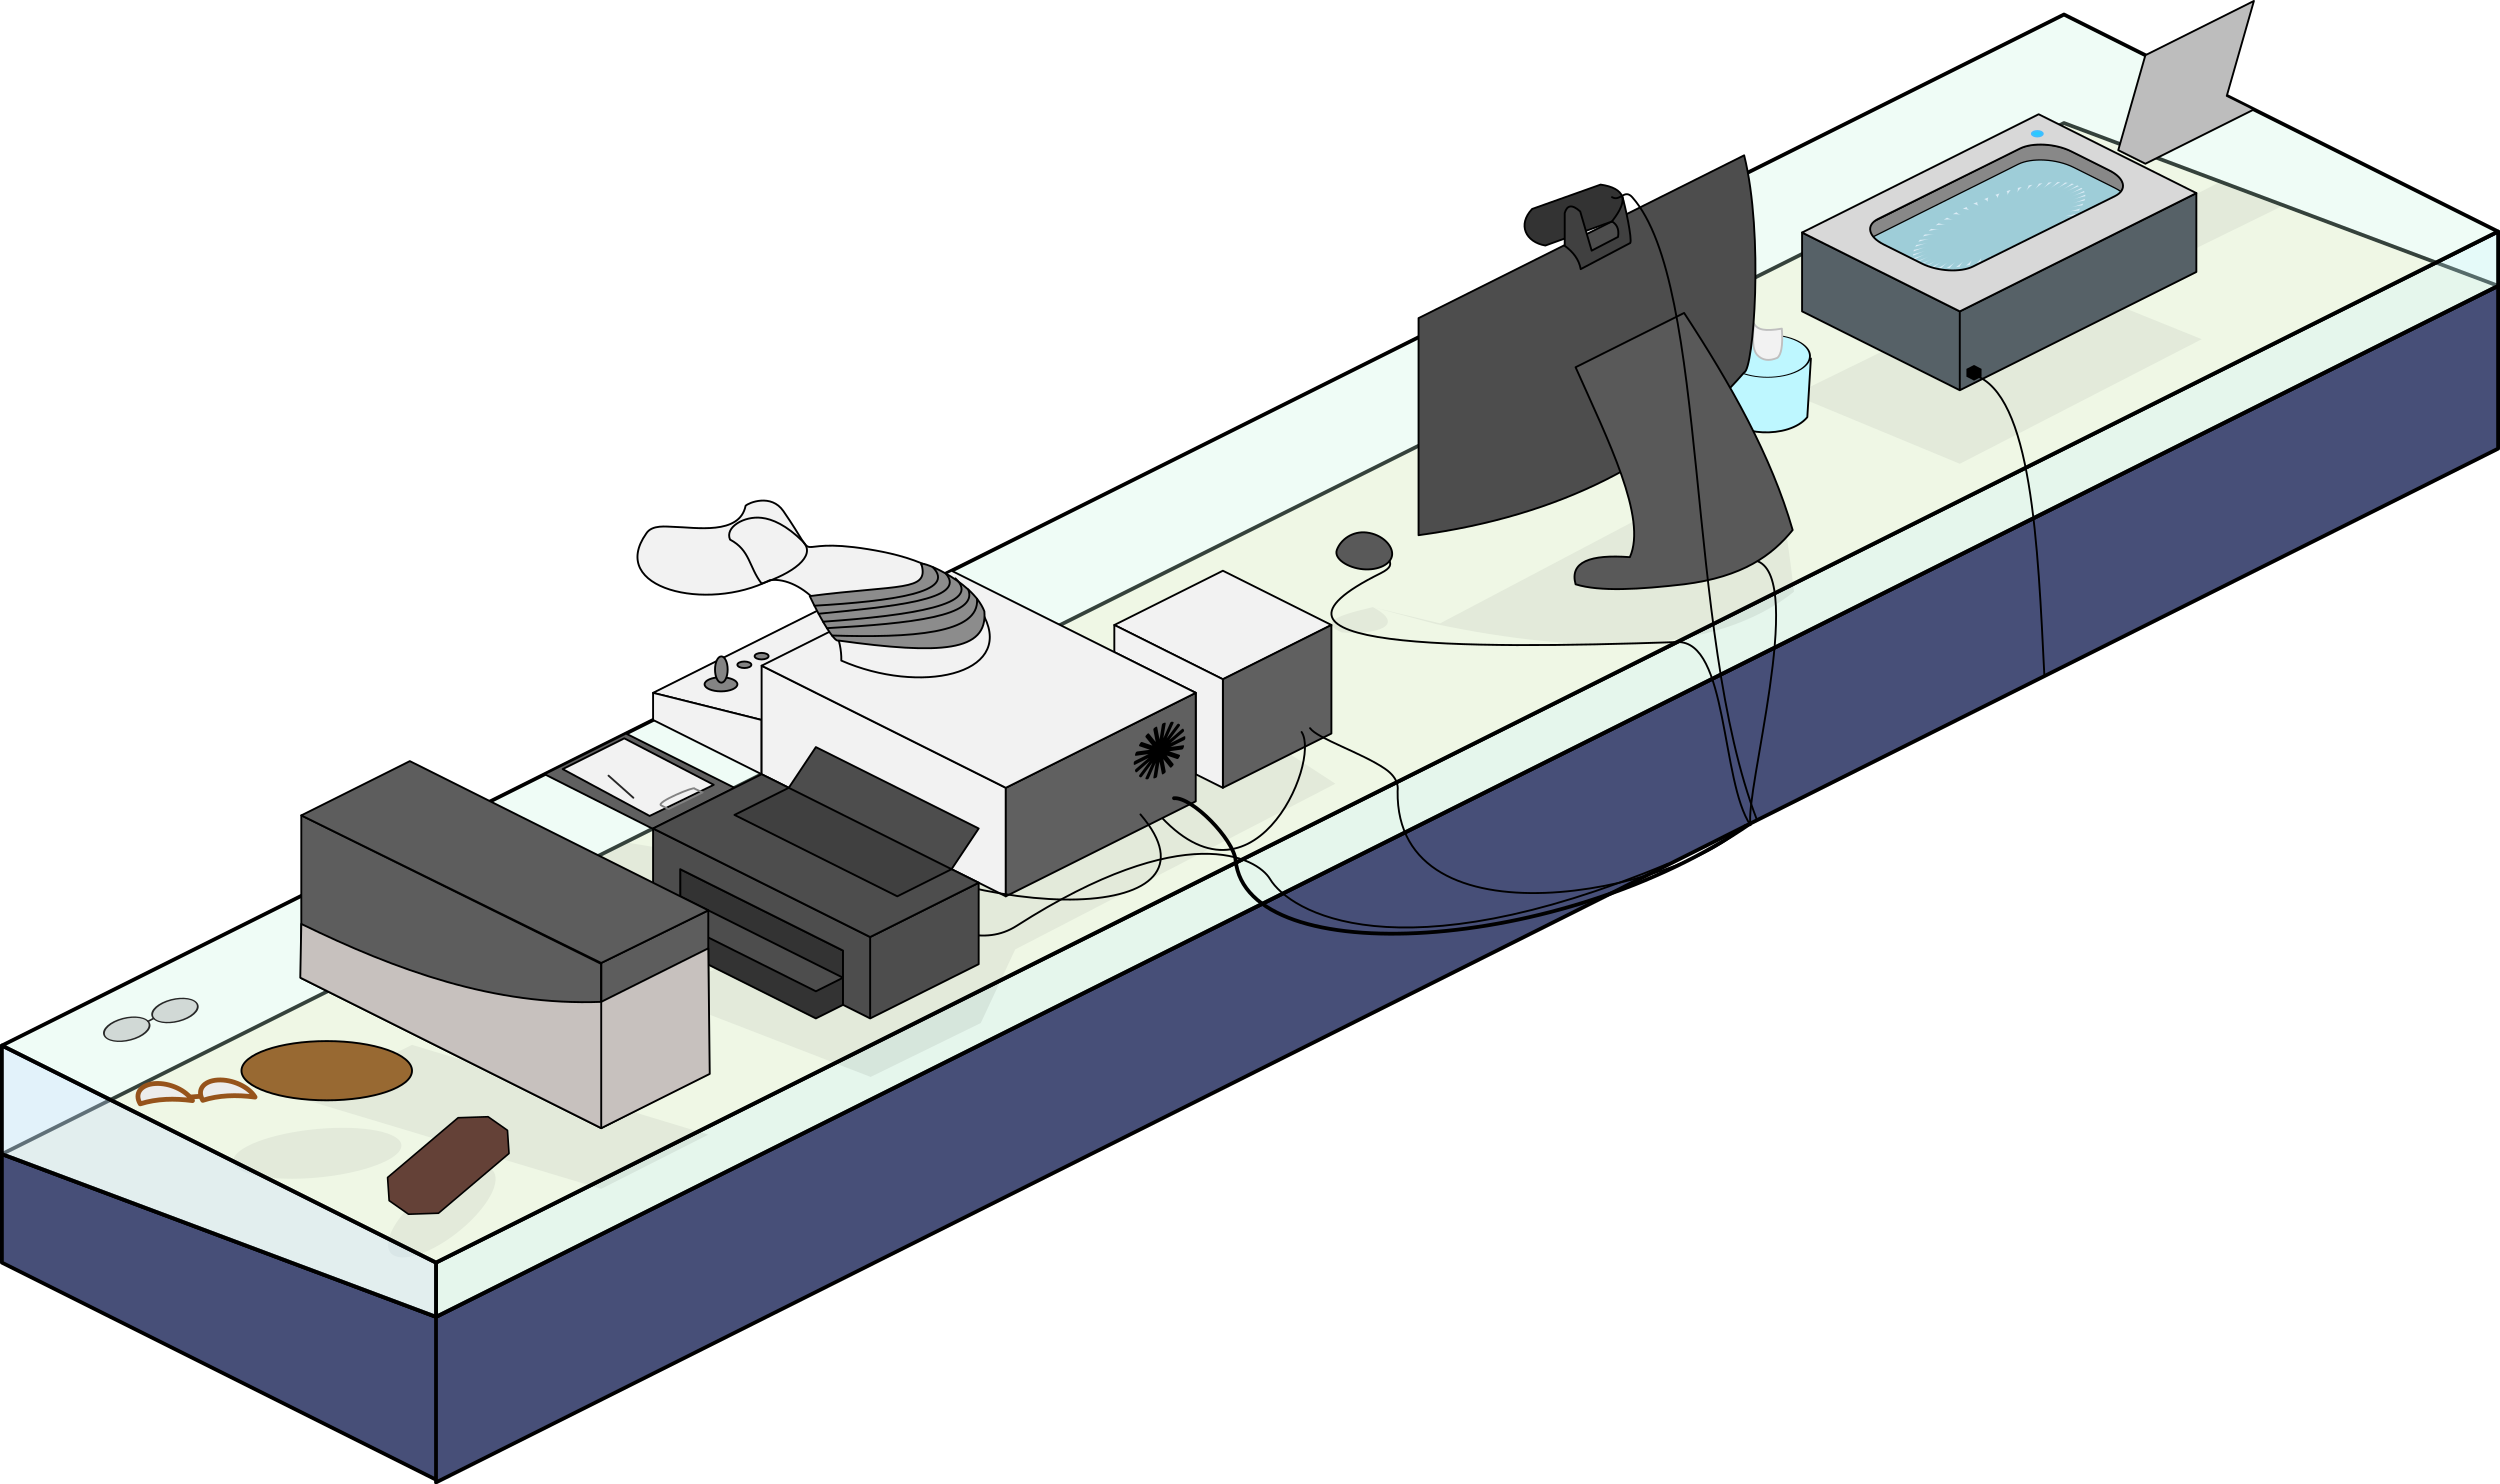 <?xml version="1.0" encoding="UTF-8" standalone="no"?>
<svg
   width="1318.6"
   height="782.89"
   xml:space="preserve"
   style="clip-rule:evenodd;fill-rule:evenodd;stroke-linecap:round;stroke-linejoin:round;stroke-miterlimit:1.5"
   version="1.1"
   id="svg1437"
   sodipodi:docname="devices.svg"
   inkscape:version="1.2.2 (b0a8486541, 2022-12-01)"
   xmlns:inkscape="http://www.inkscape.org/namespaces/inkscape"
   xmlns:sodipodi="http://sodipodi.sourceforge.net/DTD/sodipodi-0.dtd"
   xmlns="http://www.w3.org/2000/svg"
   xmlns:svg="http://www.w3.org/2000/svg"><sodipodi:namedview
     id="namedview1439"
     pagecolor="#ffffff"
     bordercolor="#666666"
     borderopacity="1.0"
     inkscape:showpageshadow="2"
     inkscape:pageopacity="0.0"
     inkscape:pagecheckerboard="0"
     inkscape:deskcolor="#d1d1d1"
     showgrid="false"
     inkscape:zoom="0.2206677"
     inkscape:cx="1388.9663"
     inkscape:cy="1055.8863"
     inkscape:window-width="1918"
     inkscape:window-height="1174"
     inkscape:window-x="1920"
     inkscape:window-y="24"
     inkscape:window-maximized="1"
     inkscape:current-layer="svg1437" /><defs
     id="defs57"><radialGradient
       id="a"
       cx="0"
       cy="0"
       r="1"
       gradientUnits="userSpaceOnUse"
       gradientTransform="matrix(0,-613.365,327.122,0,1831.002,647.242)"><stop
         offset="0"
         style="stop-color:#408582;stop-opacity:.36"
         id="stop2" /><stop
         offset=".13"
         style="stop-color:#cdcd97;stop-opacity:.63"
         id="stop4" /><stop
         offset=".37"
         style="stop-color:#e4d99b;stop-opacity:.68"
         id="stop6" /><stop
         offset=".65"
         style="stop-color:#588173;stop-opacity:.42"
         id="stop8" /><stop
         offset="1"
         style="stop-color:#336a68;stop-opacity:.36"
         id="stop10" /></radialGradient><radialGradient
       id="b"
       cx="0"
       cy="0"
       r="1"
       gradientUnits="userSpaceOnUse"
       gradientTransform="matrix(9.856,-942.715,942.715,9.856,1832.219,610.444)"><stop
         offset="0"
         style="stop-color:#fa0;stop-opacity:1"
         id="stop13" /><stop
         offset=".2"
         style="stop-color:#b37318;stop-opacity:1"
         id="stop15" /><stop
         offset=".42"
         style="stop-color:#653b30;stop-opacity:1"
         id="stop17" /><stop
         offset="1"
         style="stop-color:#41213b;stop-opacity:1"
         id="stop19" /></radialGradient><radialGradient
       id="c"
       cx="0"
       cy="0"
       r="1"
       gradientUnits="userSpaceOnUse"
       gradientTransform="matrix(14.269,0,0,15.88,1941.73,704.72)"><stop
         offset="0"
         style="stop-color:#fff8b4;stop-opacity:1"
         id="stop22" /><stop
         offset=".56"
         style="stop-color:#ffe88f;stop-opacity:1"
         id="stop24" /><stop
         offset="1"
         style="stop-color:#ffa900;stop-opacity:1"
         id="stop26" /></radialGradient><radialGradient
       id="d"
       cx="0"
       cy="0"
       r="1"
       gradientUnits="userSpaceOnUse"
       gradientTransform="matrix(14.269,0,0,15.88,-1725.45,704.56)"><stop
         offset="0"
         style="stop-color:#fff8b4;stop-opacity:1"
         id="stop29" /><stop
         offset=".56"
         style="stop-color:#ffe88f;stop-opacity:1"
         id="stop31" /><stop
         offset="1"
         style="stop-color:#ffa900;stop-opacity:1"
         id="stop33" /></radialGradient><radialGradient
       id="f"
       cx="0"
       cy="0"
       r="1"
       gradientUnits="userSpaceOnUse"
       gradientTransform="matrix(68.926,0,0,40.45,1760.63,708.303)"><stop
         offset="0"
         style="stop-color:#fff500;stop-opacity:1"
         id="stop36" /><stop
         offset=".43"
         style="stop-color:#ffd500;stop-opacity:.69"
         id="stop38" /><stop
         offset="1"
         style="stop-color:#ff8e00;stop-opacity:0"
         id="stop40" /></radialGradient><radialGradient
       id="g"
       cx="0"
       cy="0"
       r="1"
       gradientUnits="userSpaceOnUse"
       gradientTransform="matrix(-68.926,0,0,40.45,1911.909,708.756)"><stop
         offset="0"
         style="stop-color:#fff500;stop-opacity:1"
         id="stop43" /><stop
         offset=".43"
         style="stop-color:#ffd500;stop-opacity:.69"
         id="stop45" /><stop
         offset="1"
         style="stop-color:#ff8e00;stop-opacity:0"
         id="stop47" /></radialGradient><linearGradient
       id="e"
       x1="0"
       y1="0"
       x2="1"
       y2="0"
       gradientUnits="userSpaceOnUse"
       gradientTransform="matrix(337.492,0,0,102.143,1662.226,697.91)"><stop
         offset="0"
         style="stop-color:red;stop-opacity:1"
         id="stop50" /><stop
         offset=".5"
         style="stop-color:#ffba0f;stop-opacity:1"
         id="stop52" /><stop
         offset="1"
         style="stop-color:#f70000;stop-opacity:1"
         id="stop54" /></linearGradient><radialGradient
       id="_Radial2"
       cx="0"
       cy="0"
       r="1"
       gradientUnits="userSpaceOnUse"
       gradientTransform="matrix(0,-613.365,327.122,0,2060.13,758.455)"><stop
         offset="0"
         style="stop-color:rgb(64,133,130);stop-opacity:0.36"
         id="stop14712" /><stop
         offset="0.13"
         style="stop-color:rgb(205,205,151);stop-opacity:0.63"
         id="stop14714" /><stop
         offset="0.37"
         style="stop-color:rgb(228,217,155);stop-opacity:0.68"
         id="stop14716" /><stop
         offset="0.65"
         style="stop-color:rgb(88,129,115);stop-opacity:0.42"
         id="stop14718" /><stop
         offset="1"
         style="stop-color:rgb(51,106,104);stop-opacity:0.36"
         id="stop14720" /></radialGradient><radialGradient
       id="_Radial2-3"
       cx="0"
       cy="0"
       r="1"
       gradientUnits="userSpaceOnUse"
       gradientTransform="matrix(0,-613.365,327.122,0,2060.13,758.455)"><stop
         offset="0"
         style="stop-color:rgb(64,133,130);stop-opacity:0.36"
         id="stop14712-6" /><stop
         offset="0.13"
         style="stop-color:rgb(205,205,151);stop-opacity:0.63"
         id="stop14714-7" /><stop
         offset="0.37"
         style="stop-color:rgb(228,217,155);stop-opacity:0.68"
         id="stop14716-5" /><stop
         offset="0.65"
         style="stop-color:rgb(88,129,115);stop-opacity:0.42"
         id="stop14718-3" /><stop
         offset="1"
         style="stop-color:rgb(51,106,104);stop-opacity:0.36"
         id="stop14720-5" /></radialGradient></defs><path
     d="m 1,665.95 v -57.24 l 228.97,85.86 v 85.87 z M 1317.6,236.63 v -85.87 L 229.97,694.57 v 87.32 z"
     style="clip-rule:evenodd;fill:#474f78;fill-rule:evenodd;stroke:#000000;stroke-width:2px;stroke-linecap:round;stroke-linejoin:round;stroke-miterlimit:1.5"
     id="path1283" /><path
     d="M 1,608.71 1088.62,64.9 1317.6,150.76 229.97,694.57 Z"
     style="clip-rule:evenodd;fill:#fff8e8;fill-rule:evenodd;stroke:#000000;stroke-width:2px;stroke-linecap:round;stroke-linejoin:round;stroke-miterlimit:1.5"
     id="path1285" /><path
     d="m 1317.6,150.76 v -28.62 L 229.97,665.95 v 28.62 z"
     style="clip-rule:evenodd;fill:#c4f4f0;fill-opacity:0.44;fill-rule:evenodd;stroke:#000000;stroke-width:2px;stroke-linecap:round;stroke-linejoin:round;stroke-miterlimit:1.5"
     id="path1287" /><path
     d="m 946.018,208.263 130.145,-63.734 95.064,-48.734 32.154,13.038 -43.795,21.469 -44.352,30.009 46.048,18.592 -127.6,65.721 z"
     style="clip-rule:evenodd;fill-opacity:0.07;fill-rule:evenodd;stroke-width:0.831;stroke-linecap:round;stroke-linejoin:round;stroke-miterlimit:1.5"
     id="path1289" /><path
     d="m 517.308,539.569 -58.12,28.44 -114.42,-44.23 61.59,-23.76 -61.4,-19.86 -57.74,-14.56 43.43,-21.21 64.4,10.73 236.13,-89.44 73.15,47.68 -168.87,87.4 z m 428.92,-227.49 c -42.35,33.85 -113.25,32.95 -188.57,17.15 l -33.32,-8.92 c 17.69,9.7 1.7,14.56 -16.61,13.28 -10.47,-4.65 -6.46,-8.12 16.25,-13.35 l 35.6,8.55 132.39,-69.81 c 37.46,-42.46 44.78,-27.55 54.26,53.1 z"
     style="clip-rule:evenodd;fill-opacity:0.07;fill-rule:evenodd;stroke-linecap:round;stroke-linejoin:round;stroke-miterlimit:1.5"
     id="path1291" /><ellipse
     cx="168.055"
     cy="623.581"
     rx="44.524"
     ry="12.822"
     style="clip-rule:evenodd;fill-opacity:0.07;fill-rule:evenodd;stroke-width:0.975;stroke-linecap:round;stroke-linejoin:round;stroke-miterlimit:1.5"
     transform="matrix(0.996,-0.091,0,1,0,0)"
     id="ellipse1293" /><ellipse
     cx="352.745"
     cy="819.182"
     rx="32.759"
     ry="17.623"
     style="clip-rule:evenodd;fill-opacity:0.07;fill-rule:evenodd;stroke-width:0.981;stroke-linecap:round;stroke-linejoin:round;stroke-miterlimit:1.5"
     transform="matrix(0.865,-0.501,-0.088,0.996,0,0)"
     id="ellipse1295" /><path
     d="m 317.098,627.039 56.48,-28.59 -156.28,-47.36 -57.36,28.68 z"
     style="clip-rule:evenodd;fill-opacity:0.07;fill-rule:evenodd;stroke-linecap:round;stroke-linejoin:round;stroke-miterlimit:1.5"
     id="path1297" /><path
     d="m 1,608.71 228.97,85.86 v -28.62 L 1,551.47 Z"
     style="clip-rule:evenodd;fill:#c4e5f4;fill-opacity:0.49;fill-rule:evenodd;stroke:#000000;stroke-width:2px;stroke-linecap:round;stroke-linejoin:round;stroke-miterlimit:1.5"
     id="path1299" /><path
     d="M 1,551.47 229.97,665.95 1317.6,122.14 1088.62,7.66 Z"
     style="clip-rule:evenodd;fill:#c4f4e0;fill-opacity:0.27;fill-rule:evenodd;stroke:#000000;stroke-width:2px;stroke-linecap:round;stroke-linejoin:round;stroke-miterlimit:1.5"
     id="path1301" /><path
     d="m 1117.25,79.21 14.31,-50.09 57.24,-28.62 -14.31,50.09 14.31,7.15 -57.24,28.62 z"
     style="clip-rule:evenodd;fill:#bdbdbd;fill-rule:evenodd;stroke:#000000;stroke-width:1px;stroke-linecap:round;stroke-linejoin:round;stroke-miterlimit:1.5"
     id="path1303" /><path
     d="m 950.491,164.229 v -41.587 l 83.182,41.587 v 41.594 z m 83.182,0 124.769,-62.381 v 41.587 l -124.769,62.388 z"
     style="clip-rule:evenodd;fill:#566167;fill-rule:evenodd;stroke:#000000;stroke-width:1.003px;stroke-linecap:round;stroke-linejoin:round;stroke-miterlimit:1.5"
     id="path1305" /><path
     d="m 1041.165,192.492 3.982,2.064 v 4.118 l -3.982,2.065 -3.994,-2.065 v -4.118 z"
     id="path1307"
     style="clip-rule:evenodd;fill-rule:evenodd;stroke-linecap:round;stroke-linejoin:round;stroke-miterlimit:1.5" /><path
     d="m 1041.11,197.75 c 30.73,9.84 33.75,90.05 37.17,158.61"
     style="clip-rule:evenodd;fill:none;fill-rule:evenodd;stroke:#000000;stroke-width:1px;stroke-linecap:round;stroke-linejoin:round;stroke-miterlimit:1.5"
     id="path1309" /><path
     d="m 1092.513,79.842 c -8.309,-4.154 -20.445,-4.826 -27.082,-1.507 l -81.752,40.876 c -6.638,3.319 -5.294,9.387 3.015,13.541 l 20.051,10.025 c 8.298,4.149 20.434,4.821 27.072,1.502 l 81.752,-40.876 c 6.638,-3.319 5.294,-9.387 -3.004,-13.536 z"
     style="clip-rule:evenodd;fill:#888888;fill-rule:evenodd;stroke:#000000;stroke-width:0.681px;stroke-linecap:round;stroke-linejoin:round;stroke-miterlimit:1.5"
     id="path1311" /><path
     d="m 1093.717,88.28 c -8.988,-4.494 -22.117,-5.22 -29.3,-1.629 l -79.93,39.965 c -1.344,0.672 -2.371,1.449 -3.118,2.293 -3.258,3.681 -0.938,8.7 6.377,12.357 l 21.69,10.845 c 8.976,4.488 22.106,5.215 29.288,1.623 l 79.93,-39.965 c 7.183,-3.591 5.73,-10.156 -3.247,-14.644 z"
     style="clip-rule:evenodd;fill:#9ecdd8;fill-rule:evenodd;stroke:#000000;stroke-width:0.674px;stroke-linecap:round;stroke-linejoin:round;stroke-miterlimit:1.5"
     id="path1313" /><path
     d="m 1038.972,111.024 c -0.936,-0.468 -2.187,-0.759 -3.734,-0.862 l 2.01,-1.005 c 0.206,0.773 0.788,1.399 1.724,1.867 z m -4.466,2.373 c -1.208,-0.332 -2.692,-0.467 -4.449,-0.424 0.589,-0.354 1.219,-0.709 1.869,-1.054 0.518,0.657 1.372,1.147 2.58,1.479 z m -4.123,2.46 c -1.481,-0.175 -3.176,-0.165 -5.125,0.033 l 1.708,-1.093 c 0.811,0.531 1.936,0.884 3.418,1.06 z m -3.738,2.506 c -1.673,-0.02 -3.559,0.146 -5.679,0.489 0.508,-0.374 0.996,-0.737 1.525,-1.101 1.104,0.384 2.481,0.592 4.154,0.612 z m -3.249,2.521 c -1.864,0.136 -3.921,0.447 -6.13,0.934 0.427,-0.373 0.854,-0.746 1.3,-1.108 1.335,0.249 2.965,0.31 4.829,0.175 z m -2.716,2.494 c -2.035,0.28 -4.201,0.726 -6.477,1.346 0.324,-0.361 0.668,-0.713 1.033,-1.074 1.608,0.092 3.409,0.01 5.444,-0.272 z m -2.141,2.405 c -2.165,0.425 -4.398,1.004 -6.721,1.747 0.241,-0.34 0.504,-0.69 0.786,-1.03 1.779,-0.053 3.771,-0.292 5.935,-0.717 z m -1.522,2.275 c -2.253,0.569 -4.534,1.271 -6.862,2.116 0.158,-0.298 0.337,-0.627 0.517,-0.956 1.97,-0.208 4.092,-0.592 6.345,-1.161 z m -0.882,2.134 c -2.3,0.692 -4.607,1.507 -6.88,2.464 l 0.228,-0.891 c 2.121,-0.363 4.351,-0.881 6.651,-1.573 z m -0.239,1.932 c -2.326,0.805 -4.556,1.72 -6.771,2.748 -0.028,-0.265 -0.035,-0.52 -0.042,-0.796 2.229,-0.497 4.487,-1.148 6.813,-1.952 z m 0.446,1.709 c -2.311,0.896 -4.484,1.903 -6.558,2.98 -0.132,-0.213 -0.223,-0.446 -0.313,-0.68 2.297,-0.631 4.561,-1.404 6.871,-2.3 z m 1.072,1.436 c -2.234,0.997 -4.287,2.064 -6.222,3.19 -0.195,-0.181 -0.41,-0.373 -0.604,-0.574 2.323,-0.743 4.592,-1.619 6.826,-2.616 z m 1.739,1.162 c -2.135,1.068 -4.068,2.174 -5.779,3.328 a 4.659,9.337 88.105 0 1 -0.876,-0.438 c 2.308,-0.856 4.52,-1.822 6.656,-2.89 z m 2.305,0.859 c -1.975,1.127 -3.726,2.261 -5.232,3.413 -0.384,-0.087 -0.766,-0.195 -1.149,-0.302 2.273,-0.957 4.406,-1.984 6.381,-3.111 z m 2.892,0.546 c -1.812,1.145 -3.339,2.287 -4.601,3.436 -0.467,-0.045 -0.935,-0.09 -1.38,-0.167 2.174,-1.027 4.168,-2.124 5.981,-3.269 z m 3.418,0.223 c -1.609,1.163 -2.911,2.292 -3.905,3.407 -0.551,0 -1.081,-0.017 -1.591,-0.021 2.056,-1.107 3.887,-2.222 5.496,-3.386 z m 3.864,-0.119 c -1.384,1.15 -2.419,2.265 -3.146,3.326 l -1.782,0.114 c 1.914,-1.136 3.543,-2.29 4.928,-3.44 z m 4.268,-0.441 c -1.138,1.127 -1.905,2.188 -2.322,3.173 -0.658,0.09 -1.315,0.18 -1.931,0.249 1.711,-1.154 3.115,-2.295 4.253,-3.421 z m 4.549,-0.761 c -0.85,1.082 -1.328,2.078 -1.434,2.968 -0.701,0.131 -1.381,0.272 -2.061,0.393 1.487,-1.162 2.645,-2.278 3.495,-3.361 z m 4.81,-1.07 c -0.561,1.018 -0.728,1.918 -0.564,2.712 -0.704,0.192 -1.406,0.364 -2.129,0.527 1.241,-1.138 2.131,-2.221 2.692,-3.239 z m 4.987,-1.358 c -0.271,0.932 -0.168,1.737 0.33,2.405 -0.726,0.223 -1.451,0.447 -2.197,0.66 0.974,-1.104 1.596,-2.133 1.867,-3.065 z m 5.041,-1.624 c 0.04,0.836 0.455,1.525 1.224,2.077 -0.748,0.254 -1.454,0.508 -2.202,0.762 0.685,-1.06 1.018,-2.003 0.978,-2.839 z m 5.013,-1.869 c 0.351,0.741 1.058,1.304 2.1,1.699 -0.709,0.295 -1.437,0.579 -2.166,0.864 0.396,-0.975 0.417,-1.822 0.066,-2.563 z m 4.92,-2.062 c 0.664,0.604 1.643,1.031 2.957,1.29 l -2.108,0.935 c 0.084,-0.879 -0.185,-1.621 -0.849,-2.225 z m 4.745,-2.233 c 0.936,0.468 2.167,0.749 3.734,0.862 l -2.01,1.005 c -0.226,-0.783 -0.788,-1.399 -1.724,-1.867 z m 4.487,-2.383 c 1.208,0.332 2.692,0.467 4.449,0.424 l -1.869,1.054 c -0.518,-0.657 -1.372,-1.147 -2.58,-1.479 z m 4.123,-2.46 c 1.461,0.186 3.176,0.165 5.125,-0.033 -0.569,0.364 -1.139,0.729 -1.728,1.083 -0.791,-0.521 -1.937,-0.864 -3.398,-1.05 z m 3.738,-2.506 c 1.673,0.02 3.559,-0.146 5.658,-0.479 -0.488,0.363 -1.016,0.727 -1.504,1.09 -1.104,-0.384 -2.482,-0.592 -4.154,-0.612 z m 3.249,-2.521 c 1.864,-0.136 3.9,-0.436 6.109,-0.923 -0.406,0.362 -0.853,0.725 -1.299,1.088 -1.335,-0.249 -2.945,-0.3 -4.809,-0.165 z m 2.717,-2.494 c 2.035,-0.281 4.2,-0.726 6.477,-1.346 -0.324,0.361 -0.689,0.723 -1.053,1.064 -1.588,-0.082 -3.389,0 -5.424,0.282 z m 2.14,-2.405 c 2.165,-0.425 4.398,-1.004 6.721,-1.747 -0.241,0.34 -0.524,0.68 -0.786,1.03 -1.8,0.063 -3.771,0.292 -5.935,0.717 z m 1.522,-2.275 c 2.253,-0.569 4.534,-1.271 6.842,-2.126 -0.159,0.318 -0.318,0.637 -0.497,0.966 -1.97,0.208 -4.092,0.592 -6.345,1.161 z m 0.882,-2.134 c 2.3,-0.692 4.607,-1.507 6.859,-2.453 -0.055,0.286 -0.131,0.583 -0.228,0.891 -2.1,0.353 -4.33,0.87 -6.631,1.562 z m 0.218,-1.922 c 2.326,-0.805 4.577,-1.731 6.771,-2.748 0.029,0.245 0.056,0.51 0.063,0.785 -2.229,0.497 -4.508,1.158 -6.834,1.963 z m -0.446,-1.709 c 2.312,-0.917 4.484,-1.903 6.559,-3.001 0.131,0.233 0.243,0.456 0.333,0.69 -2.297,0.631 -4.581,1.394 -6.892,2.311 z m -1.071,-1.456 c 2.233,-0.977 4.307,-2.054 6.201,-3.18 0.236,0.181 0.451,0.372 0.625,0.564 -2.324,0.764 -4.593,1.639 -6.826,2.616 z m -1.719,-1.152 c 2.135,-1.068 4.068,-2.174 5.779,-3.328 0.32,0.139 0.599,0.278 0.876,0.438 -2.308,0.855 -4.52,1.822 -6.656,2.89 z m -2.325,-0.869 c 1.974,-1.106 3.725,-2.241 5.232,-3.413 0.404,0.097 0.786,0.205 1.128,0.313 -2.232,0.957 -4.386,1.994 -6.36,3.1 z m -2.893,-0.525 c 1.814,-1.166 3.36,-2.297 4.622,-3.446 0.467,0.045 0.914,0.101 1.36,0.157 -2.175,1.048 -4.168,2.124 -5.981,3.29 z m -3.418,-0.223 c 1.609,-1.163 2.932,-2.302 3.926,-3.417 0.551,0 1.061,0.01 1.57,0.032 -2.035,1.097 -3.887,2.222 -5.496,3.386 z m -3.843,0.109 c 1.384,-1.15 2.419,-2.265 3.125,-3.315 0.615,-0.048 1.209,-0.086 1.782,-0.114 -1.893,1.126 -3.522,2.279 -4.907,3.429 z m -4.268,0.441 c 1.138,-1.127 1.905,-2.187 2.322,-3.173 0.658,-0.09 1.294,-0.169 1.911,-0.259 -1.691,1.164 -3.095,2.304 -4.233,3.431 z m -4.549,0.761 c 0.85,-1.082 1.307,-2.068 1.434,-2.968 0.681,-0.141 1.381,-0.272 2.061,-0.393 -1.487,1.162 -2.645,2.278 -3.494,3.361 z m -4.81,1.07 c 0.561,-1.018 0.728,-1.918 0.544,-2.722 0.703,-0.172 1.426,-0.355 2.149,-0.517 -1.241,1.138 -2.131,2.221 -2.692,3.238 z m -4.987,1.358 c 0.271,-0.932 0.148,-1.747 -0.349,-2.415 0.726,-0.223 1.471,-0.437 2.196,-0.64 -0.974,1.104 -1.575,2.122 -1.846,3.054 z m -5.041,1.624 c -0.04,-0.837 -0.455,-1.525 -1.224,-2.077 0.707,-0.254 1.454,-0.508 2.181,-0.752 -0.665,1.049 -0.997,1.992 -0.957,2.829 z m -5.013,1.869 c -0.372,-0.73 -1.058,-1.304 -2.12,-1.709 l 2.186,-0.854 c -0.396,0.975 -0.438,1.833 -0.066,2.563 z m -4.92,2.062 c -0.664,-0.604 -1.643,-1.031 -2.957,-1.29 0.69,-0.325 1.379,-0.63 2.108,-0.935 -0.085,0.879 0.185,1.621 0.849,2.225 z"
     style="clip-rule:evenodd;fill:#dbecf6;fill-rule:evenodd;stroke-width:2.042;stroke-linecap:round;stroke-linejoin:round;stroke-miterlimit:1.5"
     id="path1315" /><path
     d="m 950.496,122.646 124.773,-62.387 83.182,41.591 -124.773,62.387 z m 141.985,-42.788 c -8.298,-4.149 -20.43,-4.823 -27.073,-1.505 l -74.801,37.101 c -6.644,3.326 -5.297,9.387 3.002,13.537 l 20.056,10.028 c 8.298,4.149 20.43,4.823 27.073,1.505 l 74.809,-37.101 c 6.644,-3.318 5.288,-9.387 -3.01,-13.537 z"
     style="clip-rule:evenodd;fill:#d8d8d8;fill-rule:evenodd;stroke:#000000;stroke-width:0.998px;stroke-linecap:round;stroke-linejoin:round;stroke-miterlimit:1.5"
     id="path1317" /><ellipse
     cx="1074.562"
     cy="70.545"
     rx="2.882"
     ry="1.441"
     style="clip-rule:evenodd;fill:#27cbff;fill-rule:evenodd;stroke:#43bcff;stroke-width:0.998px;stroke-linecap:round;stroke-linejoin:round;stroke-miterlimit:1.5"
     id="ellipse1319" /><path
     d="m 910.309,191.218 v 27.599 c 4.317,11.032 33.055,13.084 42.935,1.212 l 1.892,-30.95"
     style="clip-rule:evenodd;fill:#bef7ff;fill-rule:evenodd;stroke:#000000;stroke-width:0.999px;stroke-linecap:round;stroke-linejoin:round;stroke-miterlimit:1.5"
     id="path1321" /><circle
     cx="311.344"
     cy="731.45"
     r="17.723"
     style="clip-rule:evenodd;fill:#bef7ff;fill-rule:evenodd;stroke:#000000;stroke-width:0.791px;stroke-linecap:round;stroke-linejoin:round;stroke-miterlimit:1.5"
     transform="matrix(0.894,-0.447,0.894,0.447,0,0)"
     id="circle1323" /><path
     d="m 926.664,187.048 c 2.845,3.151 6.515,3.544 10.872,1.639 1.885,-1.739 2.925,-6.022 2.278,-15.348 -8.967,1.492 -12.897,0.719 -14.789,-2.845 -0.62,8.587 -0.773,13.523 1.639,16.554 z"
     style="clip-rule:evenodd;fill:#f2f2f2;fill-rule:evenodd;stroke:#bfbfbf;stroke-width:0.999px;stroke-linecap:round;stroke-linejoin:round;stroke-miterlimit:1.5"
     id="path1325" /><path
     d="m 748.204,167.79 v 114.49 c 75.01,-10.19 131.66,-39.43 171.76,-85.88 4.89,-1.3 10.47,-72.32 -0.03,-114.47 z"
     style="clip-rule:evenodd;fill:#4d4d4d;fill-rule:evenodd;stroke:#000000;stroke-width:1px;stroke-linecap:round;stroke-linejoin:round;stroke-miterlimit:1.5"
     id="path1327" /><path
     d="m 831.03,193.7 57.24,-28.63 c 24.61,37.61 46.08,75.54 57.25,114.49 -10.91,13.36 -26.17,24.68 -57.25,28.62 -23.44,2.73 -44.56,4 -57.24,0 -3.26,-11.88 7.71,-15.86 28.62,-14.31 9.26,-20.53 -11.5,-61.6 -28.62,-100.17 z"
     style="clip-rule:evenodd;fill:#595959;fill-rule:evenodd;stroke:#000000;stroke-width:1px;stroke-linecap:round;stroke-linejoin:round;stroke-miterlimit:1.5"
     id="path1329" /><path
     d="m 844.221,97.365 -36.116,12.855 c -7.864,8.362 -3.421,17.464 6.973,19.288 l 37.811,-13.67 c 5.998,-9.899 4.243,-16.634 -8.669,-18.473 z"
     style="clip-rule:evenodd;fill:#333333;fill-rule:evenodd;stroke:#000000;stroke-width:0.989px;stroke-linecap:round;stroke-linejoin:round;stroke-miterlimit:1.5"
     id="path1331" /><path
     d="m 825.29,129.63 v -17.24 c 1.22,-4.2 3.83,-4.79 8.18,-0.85 l 6.04,20.66 13.91,-7.24 c 0.77,-4.74 -1.15,-6.88 -3.19,-8.18 1.91,-2.65 6.84,-8.65 5.3,-13.49 1.49,4.18 5.52,23.26 4.32,24.88 l -26.12,13.78 c -0.89,-5.07 -3.97,-9.04 -8.44,-12.32 z"
     style="clip-rule:evenodd;fill:#404040;fill-rule:evenodd;stroke:#000000;stroke-width:1px;stroke-linecap:round;stroke-linejoin:round;stroke-miterlimit:1.5"
     id="path1333" /><path
     d="m 850.23,103.97 c 4.22,2.61 6.58,-4.6 10.71,0.08 40.94,46.41 27.26,228.49 65.79,328.53"
     style="clip-rule:evenodd;fill:none;fill-rule:evenodd;stroke:#000000;stroke-width:1px;stroke-linecap:round;stroke-linejoin:round;stroke-miterlimit:1.5"
     id="path1335" /><path
     d="m 720.893,280.881 c 8.019,0.956 13.815,6.853 13.371,11.771 -0.444,4.912 -7.335,8.318 -15.375,7.591 -8.04,-0.727 -15.512,-5.569 -13.765,-10.225 2.048,-5.46 8.235,-10.037 15.769,-9.137 z"
     style="clip-rule:evenodd;fill:#595959;fill-rule:evenodd;stroke:#000000;stroke-width:0.997px;stroke-linecap:round;stroke-linejoin:round;stroke-miterlimit:1.5"
     id="path1337" /><path
     d="m 732.97,295.81 c 0.36,1.7 1.3,3.53 -4.82,6.57 -80.09,39.73 40.63,40.25 156.44,36.27 26.93,-0.93 23.03,73.56 38.69,96.59 -3.06,-17.68 28.83,-128.94 3.93,-139.15"
     style="clip-rule:evenodd;fill:none;fill-rule:evenodd;stroke:#000000;stroke-width:1px;stroke-linecap:round;stroke-linejoin:round;stroke-miterlimit:1.5"
     id="path1339" /><g
     transform="translate(-2059.76,-1280.32)"
     id="g1387"
     style="clip-rule:evenodd;fill-rule:evenodd;stroke-linecap:round;stroke-linejoin:round;stroke-miterlimit:1.5"><path
       d="m 2647.5,1609.97 57.25,28.62 57.24,-28.62 -57.24,-28.62 z"
       style="fill:#f2f2f2;stroke:#000000;stroke-width:1px"
       id="path1341" /><path
       d="m 2704.75,1695.83 57.24,-28.62 v -57.24 l -57.24,28.62 z"
       style="fill:#606060;stroke:#000000;stroke-width:1px"
       id="path1343" /><path
       d="m 2647.5,1609.97 v 14.31 l 42.94,21.47 v 42.93 l 14.31,7.15 v -57.24 z"
       style="fill:#f2f2f2;stroke:#000000;stroke-width:1px"
       id="path1345" /><path
       d="m 2980.1,1715.58 c -35.71,35.59 -184.4,65.53 -183.18,-17.96 0.02,-1.06 1.24,-6.45 -6.75,-11.89 -12.17,-8.28 -35.71,-15.96 -39.44,-21.35 m -4.45,2.03 c 10.52,15.82 -27,102.7 -78.78,39.42"
       style="fill:none;stroke:#000000;stroke-width:1px"
       id="path1347" /><path
       d="m 2404.22,1645.75 100.18,-50.09 57.24,14.31 -100.18,50.09 z"
       style="fill:#f2f2f2;stroke:#000000;stroke-width:1px"
       id="path1349" /><ellipse
       cx="2440.04"
       cy="1641.25"
       rx="8.647"
       ry="3.726"
       style="fill:#848484;stroke:#000000;stroke-width:1px"
       id="ellipse1351" /><ellipse
       cx="2440.22"
       cy="1633.46"
       rx="3.332"
       ry="6.929"
       style="fill:#848484;stroke:#000000;stroke-width:1px"
       id="ellipse1353" /><ellipse
       cx="2452.37"
       cy="1630.95"
       rx="3.685"
       ry="1.721"
       style="fill:#848484;stroke:#000000;stroke-width:1px"
       id="ellipse1355" /><ellipse
       cx="2452.37"
       cy="1630.95"
       rx="3.685"
       ry="1.721"
       style="fill:#848484;stroke:#000000;stroke-width:1px"
       transform="translate(9.094,-4.542)"
       id="ellipse1357" /><path
       d="m 2461.46,1688.68 -57.24,-28.62 v -14.31 l 57.24,14.31 z"
       style="fill:#f2f2f2;stroke:#000000;stroke-width:1px"
       id="path1359" /><path
       d="m 2533.02,1681.52 v -57.24 l 128.8,64.4 v 57.24 z"
       style="fill:#f2f2f2;stroke:#000000;stroke-width:1px"
       transform="translate(-71.554,7.155)"
       id="path1361" /><path
       d="m 2761.99,1638.59 -100.17,50.09 v 57.24 l 100.17,-50.09 z"
       style="fill:#606060;stroke:#000000;stroke-width:1px"
       transform="translate(-71.554,7.155)"
       id="path1363" /><path
       d="m 2646.07,1682.5 0.76,0.13 -1.86,10.6 5.37,-9.32 0.67,0.39 -5.37,9.31 8.24,-6.91 0.5,0.6 -8.24,6.91 10.1,-3.68 0.27,0.73 -10.11,3.68 h 10.76 v 0.78 h -10.76 l 10.11,3.67 -0.27,0.73 -10.1,-3.68 8.24,6.92 -0.5,0.59 -8.24,-6.91 5.37,9.31 -0.67,0.39 -5.37,-9.31 1.86,10.59 -0.76,0.13 -1.87,-10.59 -1.87,10.59 -0.76,-0.13 1.86,-10.59 -5.37,9.31 -0.67,-0.39 5.37,-9.31 -8.23,6.91 -0.5,-0.59 8.23,-6.92 -10.1,3.68 -0.27,-0.73 10.11,-3.67 h -10.76 v -0.78 H 2642 l -10.11,-3.68 0.27,-0.73 10.1,3.68 -8.23,-6.91 0.5,-0.6 8.23,6.91 -5.37,-9.31 0.67,-0.39 5.37,9.32 -1.86,-10.6 0.76,-0.13 1.87,10.59 z"
       style="stroke:#000000;stroke-width:1.26px"
       transform="matrix(1,-0.5,0,1,27.14,1302.95)"
       id="path1365" /><path
       d="m 2678.98,1701.33 c 9.58,-0.74 31.41,21.65 32.49,32.72 5.81,59 172.72,49.1 271.45,-19.36"
       style="fill:none;stroke:#000000;stroke-width:2px"
       id="path1367" /><path
       d="m 2533.02,1624.28 100.17,-50.09 128.8,64.4 -100.17,50.09 z"
       style="fill:#f2f2f2;stroke:#000000;stroke-width:1px"
       transform="translate(-71.554,7.155)"
       id="path1369" /><path
       d="m 2469.21,1553.01 c 3.06,-4.74 10.61,-3.53 14.54,-3.45 11.24,0.23 34.71,4.52 37.82,-11.13 1.67,-1.64 13.51,-6.52 19.94,2.81 21.23,30.85 0.74,12.95 44.71,20.1 19.98,3.25 46.59,9.94 61.28,35.58 15.38,30.69 -34.12,41.27 -75.44,23.17 0.49,-22.07 -20.63,-44.69 -37.73,-42.4 -33.07,16.89 -85.78,4.5 -65.12,-24.68 z"
       style="fill:#f2f2f2;stroke:#000000;stroke-width:1px"
       transform="translate(-68.556,8.655)"
       id="path1371" /><path
       d="m 2461.46,1588.13 c -6.82,-8.95 -5.97,-17.55 -16.65,-23.21 -2.84,-6.55 7.49,-12.56 16.65,-11.47 5.61,0.62 12.99,3.77 21.88,12.57 7.3,7.74 -5.91,16.9 -21.88,22.11 z"
       style="fill:none;stroke:#000000;stroke-width:1px"
       id="path1373" /><path
       d="m 2502.01,1618.17 c -1.74,0.78 -6.52,-6.56 -11.3,-15.67 -1.31,-2.51 -2.62,-5.14 -3.87,-7.78 47.73,-6.07 62.57,-2.55 59.1,-16.18 -4.26,-4.32 26.59,7.41 33.01,24.22 1.83,21.25 -22.71,22.95 -76.94,15.41 z"
       style="fill:#8c8c8c;stroke:#000000;stroke-width:1px"
       id="path1375" /><path
       d="m 2489.33,1599.8 c 40.79,-2.4 75.69,-7.01 62.29,-20.46"
       style="fill:none;stroke:#000000;stroke-width:1px"
       id="path1377" /><path
       d="m 2491.53,1604.04 c 38.13,-3.78 78.97,-7.34 67.1,-21.19"
       style="fill:none;stroke:#000000;stroke-width:1px"
       id="path1379" /><path
       d="m 2493.86,1608.23 c 47.09,-3.28 84.59,-9.1 69.81,-22.86"
       style="fill:none;stroke:#000000;stroke-width:1px"
       id="path1381" /><path
       d="m 2495.91,1611.64 c 44.57,-2.46 80.14,-6.36 74.55,-20.39"
       style="fill:none;stroke:#000000;stroke-width:1px"
       id="path1383" /><path
       d="m 2498.58,1615.52 c 41.46,1.29 78.14,-0.81 76.49,-19.38"
       style="fill:none;stroke:#000000;stroke-width:1px"
       id="path1385" /></g><path
     d="m 330.148,386.895 -42.93,21.46 56.99,28.75 43.18,-21.59 z"
     style="clip-rule:evenodd;fill:#606060;fill-rule:evenodd;stroke:#000000;stroke-width:1px;stroke-linecap:round;stroke-linejoin:round;stroke-miterlimit:1.5"
     id="path1389" /><path
     d="m 342.638,430.365 -45.84,-24.7 32.46,-16.23 47.19,24.51 z"
     style="clip-rule:evenodd;fill:#f2f2f2;fill-rule:evenodd;stroke:#000000;stroke-width:1px;stroke-linecap:round;stroke-linejoin:round;stroke-miterlimit:1.5"
     id="path1391" /><path
     d="m 320.958,409.115 13.1,11.66"
     style="clip-rule:evenodd;fill:none;fill-rule:evenodd;stroke:#272727;stroke-width:1px;stroke-linecap:round;stroke-linejoin:round;stroke-miterlimit:1.5"
     id="path1393" /><path
     d="m 352.588,426.735 -3.78,-1.89 c -3.7,-1.49 18.44,-10.55 17.51,-8.88 l 4.25,2 z"
     style="clip-rule:evenodd;fill:none;fill-rule:evenodd;stroke:#828282;stroke-width:1px;stroke-linecap:round;stroke-linejoin:round;stroke-miterlimit:1.5"
     id="path1395" /><path
     d="m 412.11,431.78 c 44.54,25.25 90.05,78.36 124.15,56.52 89.09,-57.06 126.85,-35.92 133.59,-24.68 10.24,17.08 66.3,51.72 209.92,-8.08"
     style="clip-rule:evenodd;fill:none;fill-rule:evenodd;stroke:#000000;stroke-width:1px;stroke-linecap:round;stroke-linejoin:round;stroke-miterlimit:1.5"
     id="path1397" /><path
     d="m 601.52,429.56 c 48.66,56.59 -78.21,61.51 -177.23,4.4"
     style="clip-rule:evenodd;fill:none;fill-rule:evenodd;stroke:#000000;stroke-width:1px;stroke-linecap:round;stroke-linejoin:round;stroke-miterlimit:1.5"
     id="path1399" /><path
     d="m 358.771,472.76 v -14.31 l 85.87,42.93 v 28.62 l -14.32,7.16 -85.86,-42.94 v -14.31 z"
     style="clip-rule:evenodd;fill:#333333;fill-rule:evenodd;stroke:#000000;stroke-width:1px;stroke-linecap:round;stroke-linejoin:round;stroke-miterlimit:1.5"
     id="path1401" /><path
     d="m 344.461,479.91 14.31,-7.15 -14.31,7.15 85.86,42.94 14.32,-7.16 -85.87,-42.93 v -14.31 l 85.87,42.93 v 28.62 l 14.31,7.16 v -42.94 l -114.49,-57.24 z m 171.73,-14.31 v 42.93 l -57.24,28.63 v -42.94 z"
     style="clip-rule:evenodd;fill:#4d4d4d;fill-rule:evenodd;stroke:#000000;stroke-width:1px;stroke-linecap:round;stroke-linejoin:round;stroke-miterlimit:1.5"
     id="path1403" /><path
     d="m 401.701,408.36 -57.24,28.62 114.49,57.24 57.24,-28.62 -14.31,-7.15 14.31,-21.47 -85.87,-42.93 -14.31,21.46 z"
     style="clip-rule:evenodd;fill:#4d4d4d;fill-rule:evenodd;stroke:#000000;stroke-width:1px;stroke-linecap:round;stroke-linejoin:round;stroke-miterlimit:1.5"
     id="path1405" /><path
     d="m 416.011,415.51 -28.62,14.31 85.87,42.94 28.62,-14.31 z"
     style="clip-rule:evenodd;fill:#404040;fill-rule:evenodd;stroke:#000000;stroke-width:1px;stroke-linecap:round;stroke-linejoin:round;stroke-miterlimit:1.5"
     id="path1407" /><g
     transform="matrix(0.932,-0.343,0.719,0.808,-3334.74,-83.05)"
     id="g1415"
     style="clip-rule:evenodd;fill-rule:evenodd;stroke-linecap:round;stroke-linejoin:round;stroke-miterlimit:1.5"><ellipse
       cx="2299.21"
       cy="1750.66"
       rx="12.047"
       ry="6.024"
       style="fill:#a6a6a6;fill-opacity:0.4;stroke:#272727;stroke-width:0.82px"
       id="ellipse1409" /><ellipse
       cx="2299.21"
       cy="1750.66"
       rx="12.047"
       ry="6.024"
       style="fill:#a6a6a6;fill-opacity:0.4;stroke:#272727;stroke-width:0.82px"
       transform="translate(27.66,-0.48)"
       id="ellipse1411" /><path
       d="m 2311.26,1750.66 3.57,-0.48"
       style="fill:none;stroke:#272727;stroke-width:0.82px"
       id="path1413" /></g><path
     d="m 73.97,582.211 c -3.26,-5.443 0.267,-10.241 7.879,-10.712 7.612,-0.471 16.418,3.562 19.678,9.005 -9.549,-1.243 -18.808,-1.058 -27.557,1.707 z"
     style="clip-rule:evenodd;fill:#ececec;fill-rule:evenodd;stroke:#96531b;stroke-width:2.535px;stroke-linecap:round;stroke-linejoin:round;stroke-miterlimit:1.5"
     id="path1417" /><path
     d="m 106.956,580.357 c -3.26,-5.443 0.267,-10.241 7.879,-10.712 7.612,-0.471 16.418,3.562 19.678,9.005 -9.943,-1.325 -19.219,-0.976 -27.557,1.707 z"
     style="clip-rule:evenodd;fill:#ececec;fill-rule:evenodd;stroke:#96531b;stroke-width:2.535px;stroke-linecap:round;stroke-linejoin:round;stroke-miterlimit:1.5"
     id="path1419" /><path
     d="m 100.17,578.654 5.504,-0.44"
     style="clip-rule:evenodd;fill:none;fill-rule:evenodd;stroke:#96531b;stroke-width:2.535px;stroke-linecap:round;stroke-linejoin:round;stroke-miterlimit:1.5"
     id="path1421" /><path
     d="m 317.098,595.029 -158.18,-79.09 v -85.87 l 158.18,78.33 z m 56.48,-29 v -85.87 l -56.48,27.75 v 87.12 z"
     style="clip-rule:evenodd;fill:#5d5d5d;fill-rule:evenodd;stroke:#000000;stroke-width:1px;stroke-linecap:round;stroke-linejoin:round;stroke-miterlimit:1.5"
     id="path1423" /><path
     d="m 158.374,515.667 0.54,-28.35 c 50.3,24.54 101.9,43.27 158.19,41.1 l 56.48,-28.24 0.76,66.23 -57.24,28.62 z"
     style="clip-rule:evenodd;fill:#c7c1be;fill-rule:evenodd;stroke:#000000;stroke-width:1px;stroke-linecap:round;stroke-linejoin:round;stroke-miterlimit:1.5"
     id="path1425" /><path
     d="m 317.104,507.907 v 87.12"
     style="clip-rule:evenodd;fill:none;fill-rule:evenodd;stroke:#000000;stroke-width:1px;stroke-linecap:round;stroke-linejoin:round;stroke-miterlimit:1.5"
     id="path1427" /><path
     d="m 158.918,430.069 57.24,-28.62 157.42,78.71 -56.48,27.75 z"
     style="clip-rule:evenodd;fill:#5d5d5d;fill-rule:evenodd;stroke:#000000;stroke-width:1px;stroke-linecap:round;stroke-linejoin:round;stroke-miterlimit:1.5"
     id="path1429" /><ellipse
     cx="172.337"
     cy="564.733"
     rx="44.975"
     ry="15.624"
     style="clip-rule:evenodd;fill:#986932;fill-rule:evenodd;stroke:#000000;stroke-width:1.003px;stroke-linecap:round;stroke-linejoin:round;stroke-miterlimit:1.5"
     id="ellipse1431" /><path
     d="m 257.453,589.019 -15.831,0.518 -37.193,31.52 0.82,12.204 10.204,7.161 15.822,-0.524 37.193,-31.52 -0.811,-12.198 z"
     style="clip-rule:evenodd;fill:#644137;fill-rule:evenodd;stroke:#000000;stroke-width:0.866px;stroke-linecap:round;stroke-linejoin:round;stroke-miterlimit:1.5"
     id="path1433" /></svg>
